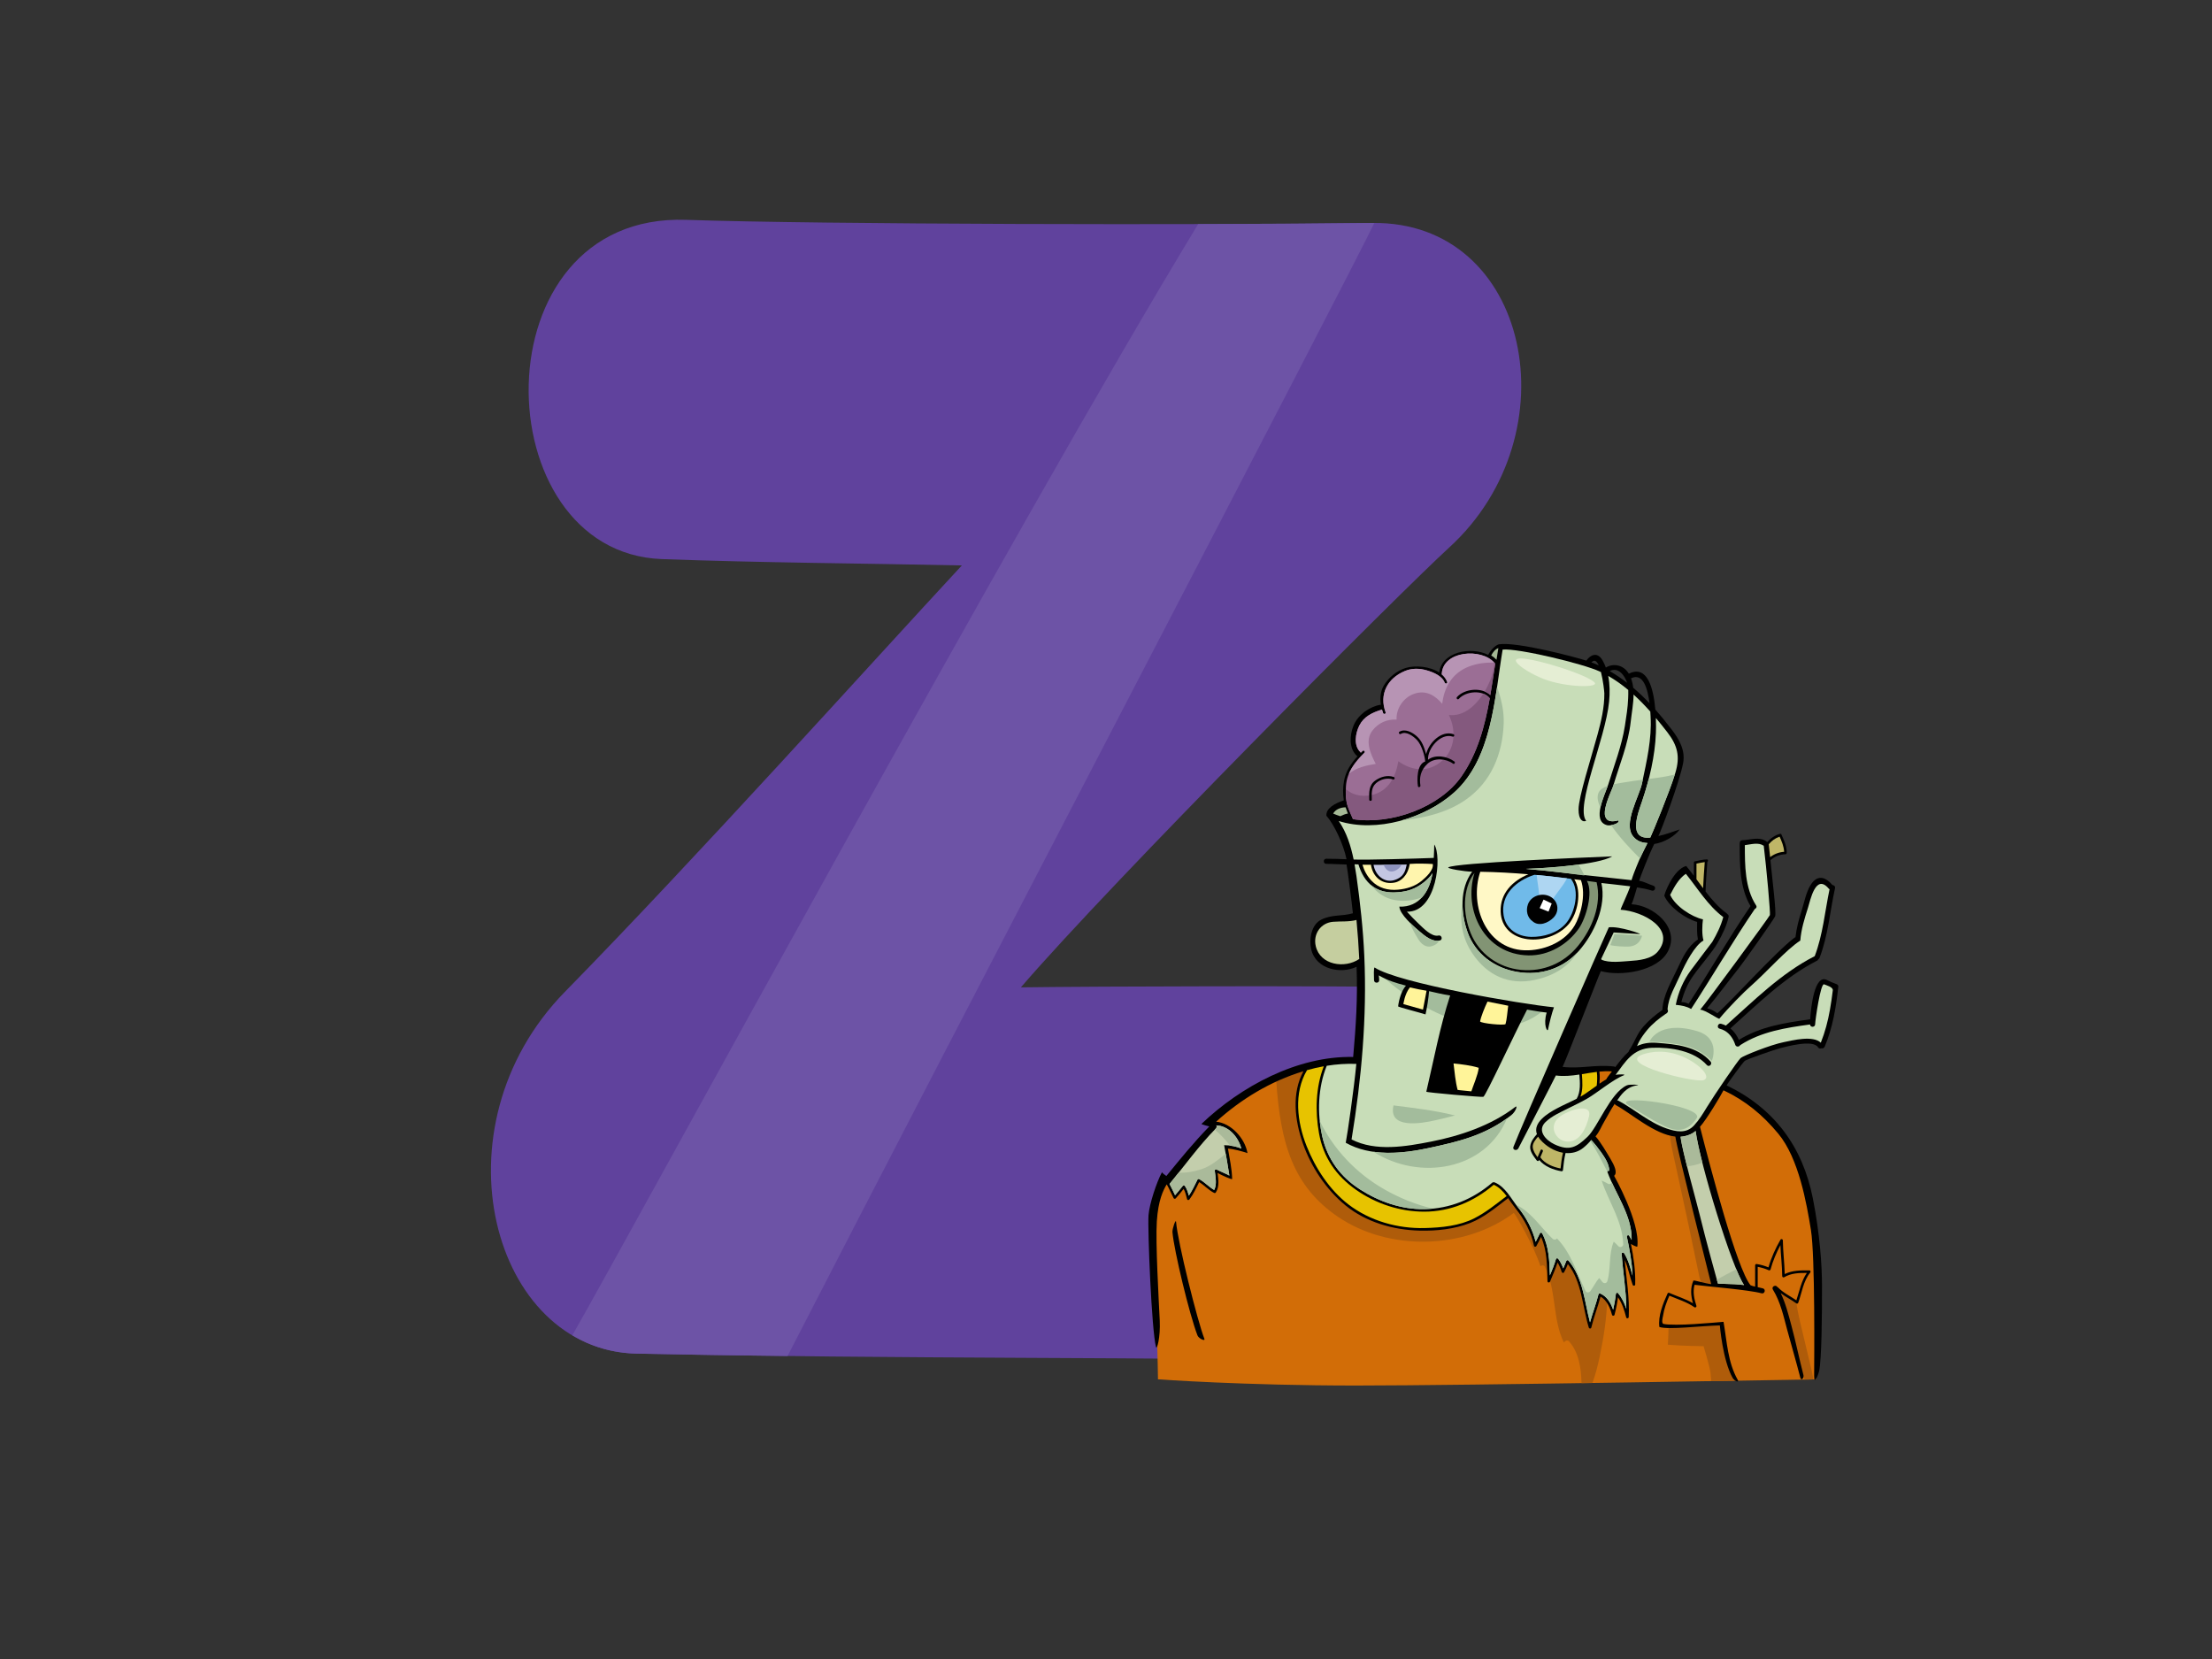 <?xml version="1.0" encoding="utf-8"?>
<!-- Generator: Adobe Illustrator 17.0.0, SVG Export Plug-In . SVG Version: 6.00 Build 0)  -->
<!DOCTYPE svg PUBLIC "-//W3C//DTD SVG 1.1//EN" "http://www.w3.org/Graphics/SVG/1.1/DTD/svg11.dtd">
<svg version="1.1" id="Layer_1" xmlns="http://www.w3.org/2000/svg" xmlns:xlink="http://www.w3.org/1999/xlink" x="0px" y="0px"
	 width="800px" height="600px" viewBox="0 0 800 600" enable-background="new 0 0 800 600" xml:space="preserve">
<rect x="0" y="0" width="800" height="600" fill="#333333" stroke="none"/>
<g>
	<g>
		<path fill="#60429D" d="M511.56,357.031c-31.75-0.562-113.496-0.321-142.347,0.058c33.279-38.623,137.024-142.732,154.933-159.091
			c44.907-41.038,29.191-118.081-27.787-117.358c-60.895,0.784-200.037,0.54-248.142-1.133
			c-75.725-2.626-73.316,120.31-8.855,122.695c35.81,1.329,72.679,1.54,108.507,2.293c-33.537,36.163-95.412,105.06-143.564,154.218
			c-48.147,49.165-26.297,129.728,25.909,130.836c95.824,2.022,184.162,1.127,276.442,2.773
			C581.734,493.664,581.482,358.272,511.56,357.031z"/>
		<path fill="#6D53A6" d="M497.027,80.663c-0.224,0.006-0.438-0.022-0.667-0.022c-16.42,0.216-38.551,0.352-63.028,0.402
			c-66.371,109.245-201.641,358.601-226.346,401.9c6.794,4.044,14.589,6.42,23.228,6.609c18.467,0.388,36.633,0.662,54.62,0.87
			C345.797,371.769,486.025,103.519,497.027,80.663z"/>
	</g>
	<g>
		<path fill="#D26D07" d="M418.799,498.855c0,0-0.457-32.288-1.812-44.392c-1.357-12.112,1.23-23.915,3.169-26.02
			c1.939-2.099,6.786-7.623,12.209-13.453c5.437-5.831,7.462-9.323,7.462-9.323s8.836-9.966,25.571-16.239
			c16.744-6.274,18.104-5.833,31.224-4.036c13.126,1.795,51.137,4.484,59.734,4.036c8.595-0.449,21.106-3.731,33.772-1.936
			c12.672,1.795,30.022,2.385,44.508,13.149c14.475,10.761,22.173,26.46,23.075,56.51c0.9,30.05-0.903,41.705-0.903,41.705
			s-126.249,2.246-166.52,2.246C450.02,501.101,418.799,498.855,418.799,498.855z"/>
		<path fill="#AF5C0A" d="M623.755,486.587c-0.244-2.468-0.288-6.146-1.676-8.188c-0.061,0.019-0.116,0.05-0.188,0.053
			c-3.573,0.371-11.34,0.789-11.941,0.762c-2.166-0.149-4.329-0.216-6.495-0.244c0.014,2.465-0.097,4.914-0.255,7.368
			c5.23,0.446,12.932,0.54,12.932,0.54s2.119,7.008,2.476,9.473c0.092,0.59,0.133,1.831,0.28,3.152
			c2.82-0.047,5.54-0.094,8.138-0.136C625.741,495.157,624.182,491.027,623.755,486.587z"/>
		<path fill="#AF5C0A" d="M649.7,471.406c-1.432-1.518-6.573-4.634-6.974-4.894c2.401,6.916,8.919,30.1,9.908,32.424
			c1.368-0.027,2.418-0.044,3.124-0.055C655.888,496.966,650.52,477.549,649.7,471.406z"/>
		<path fill="#AF5C0A" d="M483.915,440.09c18.405,12.508,45.685,11.877,63.521-1.382c0.36-0.263,7.67,12.594,9.681,19.239
			c0.008-0.009,0.019-0.02,0.03-0.025c0.471-0.379,1.272-0.429,1.584,0.205c4.241,8.603,2.695,18.788,6.814,27.344
			c0.224-0.169,0.454-0.335,0.703-0.515c0.338-0.258,0.944-0.155,1.222,0.155c3.573,4.108,4.362,9.578,4.512,15.121
			c1.321-0.02,2.639-0.036,3.955-0.058c1.13-3.169,1.967-6.448,2.643-9.675c1.426-6.828,2.531-13.924,2.7-20.907
			c0.216-8.875-1.454-17.439-3.897-25.937c-2-6.955-2.51-15.145-6.423-21.347c-0.546-0.867,0.596-1.903,1.355-1.437
			c0.543-4.85,9.509-25.361,13.24-24.743c3.296,0.548,18.192,7.393,18.203,10.799c0.025,5.39,1.379,10.514,2.532,15.76
			c2.9,13.229,5.739,26.471,8.451,39.744c0.014,0.111,0.809,1.953,0.803,2.05c1.676-0.363,4.675,0.296,6.349,0.512
			c-3.069-8.974-5.055-20.691-7.193-29.889c-2.437-10.47-6.179-20.582-8.523-31.083c-0.102-0.482,6.983,0.512,7.302,1.307
			c0.055-2.191,0.449-4.412,1.357-6.708c0.872-2.185,1.997-4.238,3.26-6.221c-9.922-3.108-19.893-3.764-27.964-4.908
			c-12.666-1.795-25.178,1.488-33.772,1.936c-8.598,0.449-46.608-2.241-59.734-4.036c-13.12-1.798-14.48-2.238-31.224,4.036
			c-1.319,0.496-2.595,1.022-3.822,1.559C463.08,413.411,467.559,428.972,483.915,440.09z"/>
		<path d="M664.172,355.915c-1.199-0.429-2.368-0.939-3.507-1.523c-4.34-2.047-5.675,9.34-5.989,14.259
			c-8.947,1.21-18.026,2.603-25.79,7.448c-0.709-1.623-1.726-3.08-3.063-4.16c9.913-8.841,19.386-18.372,31.349-24.505
			c0.244-0.119,0.368-0.307,0.424-0.501c0.197-0.102,0.371-0.258,0.465-0.507c3.111-8.088,3.756-16.796,5.601-25.2
			c0.149-0.687-0.416-1.125-0.953-1.147c-2.701-3.208-5.628-3.723-7.936,0.091c-1.62,2.675-2.205,6.077-3.144,9.016
			c-1.022,3.221-1.897,6.437-2.274,9.783c-0.122,0.025-0.244,0.078-0.357,0.163c-6.65,4.986-23.51,23.652-27.906,27.341
			c-1.158-0.911-2.205-1.385-3.676-1.814c4.376-5.202,7.096-9.079,11.351-14.378c1.836-2.296,12.724-17.674,13.237-18.899
			c0.504-1.23-1.061-13.528-1.703-20.281c1.534-1.343,3.351-2.099,5.434-2.144c0.332-0.006,0.471-0.294,0.435-0.54
			c0.022-0.05,0.036-0.094,0.036-0.152c-0.064-2.335-0.986-4.382-1.936-6.47c-0.097-0.227-0.294-0.266-0.465-0.222
			c-0.025,0.003-0.039-0.003-0.058,0.003c-1.812,0.496-3.354,1.57-4.576,2.953c-0.064-0.039-0.138-0.072-0.213-0.097
			c-0.052-0.072-0.125-0.141-0.216-0.202c-2.596-1.734-5.778-0.438-8.628-0.357c-0.615,0.014-0.914,0.507-0.897,0.978
			c-0.011,0.061-0.036,0.114-0.036,0.174c0.014,7.484-0.044,16.035,3.919,22.679c-7.852,11.556-14.827,23.663-22.413,35.382
			c-0.103-0.102-1.219-0.678-2.607-0.678c0.939-3.534,2.191-6.531,4.293-9.517c2.678-3.814,6.961-8.572,8.839-11.905
			c1.875-3.33,3.185-6.047,3.966-9.359c0.105-0.438-0.091-0.781-0.388-0.975c-0.066-0.111-0.155-0.21-0.277-0.299
			c-3.008-2.191-5.418-4.986-7.667-7.924c0.072-3.592,0.413-7.166,0.643-10.747c0.382-0.191,0.319-0.881-0.208-0.872
			c-0.064,0.003-0.139,0.014-0.208,0.017l0,0c-1.396,0.064-2.739,0.449-4.11,0.69c-0.305,0.056-0.385,0.313-0.316,0.537
			c-0.017,0.044-0.031,0.089-0.031,0.144v4.553c-0.623-0.828-2.116-2.77-2.775-3.559c-4.711,1.235-8.082,10.448-7.908,10.838
			c1.842,4.05,7.47,8.154,11.858,9.401c0,0.017-0.006,0.025-0.006,0.036c-0.016,2.13-0.119,4.241,0.294,6.324
			c-0.02,0.016-0.039,0.028-0.064,0.039c-3.595,2.418-5.423,6.387-7.207,10.204c-2.224,4.781-5.351,9.883-5.595,15.24
			c-2.507,1.753-4.825,3.676-6.85,5.98c-2.335,2.648-3.277,5.83-5.174,8.678c-0.1,0.141-0.144,0.288-0.155,0.429
			c-1.762,1.543-3.252,3.501-4.842,5.565c-0.133-0.111-0.291-0.194-0.496-0.216c-6.83-0.784-11.796,0.922-18.558,0.158
			c1.581-3.362,12.675-32.138,13.83-34.648c7.105,1.997,20.572,0.108,24.308-7.232c4.448-8.725-5.612-16.647-13.212-16.943
			c0.742-1.618,1.252-3.709,1.994-6.11c2.055,0.321,3.465,0.585,5.382,1.172c1.155,0.355,1.643-1.432,0.496-1.784
			c-1.925-0.59-3.096-1.457-5.132-1.753c0.388-1.299,3.709-9.913,5.487-13.334c3.54-0.468,7.642-2.972,9.185-5.255
			c-2.784,0.903-4.839,1.789-7.692,2.39c1.058-2.063,7.606-19.53,8.924-26.28c0.911-4.662-1.352-8.609-4.085-12.198
			c-1.897-2.49-3.875-4.919-5.95-7.246c-0.645-7.578-2.833-16.359-9.584-12.999c-1.834-3.08-5.426-3.95-8.31-2.219
			c-0.341-0.931-0.737-1.839-1.241-2.684c-1.764-2.978-4.205-2.083-5.822,0.18c-3.701-1.197-25.211-6.952-31.687-5.889
			c-1.476,0.518-2.95,2.191-3.803,3.809c-6.304-3.169-16.882-1.039-17.685,6.396c-3.396-2.26-8.692-2.673-12.007-1.698
			c-3.324,0.978-6.307,3.446-8.041,6.385c-1.263,2.133-1.451,4.579-1.064,6.947c-3.742,0.513-8.204,3.385-9.927,7.609
			c-1.357,3.352-1.69,8.157,1.177,10.838c0.097,0.089,0.188,0.141,0.296,0.183c-2.338,2.573-4.241,5.371-4.891,8.927
			c-0.418,2.288-0.449,4.734-0.075,7.022c-3.421,1.172-6.512,2.939-6.293,5.581c2.808,3.169,6.13,10.201,7.284,15.716
			c-2.675-0.105-4.667-0.161-7.323-0.174c-1.205,0-1.205,1.85,0,1.853c2.781,0.008,4.545,0.18,7.323,0.238
			c0.438,2.399,1.925,13.896,2.299,17.636c-4.13,1.172-7.584,0.343-11.503,2.335c-3.604,1.82-4.396,7.188-3.581,10.68
			c1.703,7.36,10.816,9.033,16.409,6.332c0.432,11.284-0.224,21.303-1.23,32.615c-20.206-0.429-40.692,10.694-54.848,24.2
			c-0.172,0.169,2.767,0.936,2.825,0.922c-5.806,5.964-10.268,11.509-15.539,17.932c-0.407-0.277-1.344-0.972-1.598-1.352
			c-1.922,3.565-4.537,11.414-4.855,15.539c-0.371,4.975,1.119,41.827,2.711,47.666c0.307,1.152,1.643-3.379,1.349-9.584
			c-0.371-7.733-1.559-28.216-1.055-35.878c0.501-7.667,2.34-11.315,3.554-13.328c0.03,0.014,0.066,0.044,0.102,0.061
			c0.889,1.59,1.57,3.28,2.426,4.892c0.141,0.258,0.535,0.299,0.737,0.092c1.033-1.094,1.939-2.28,2.878-3.454
			c0.629,1.161,0.892,2.435,1.238,3.709c0.114,0.424,0.623,0.421,0.853,0.114c1.451-1.945,2.457-4.113,3.52-6.279
			c1.906,1.172,3.388,2.892,5.401,3.903c0.233,0.116,0.499,0.064,0.637-0.166c1.324-2.1,0.933-4.659,0.635-7.024
			c1.526,0.836,5.271,2.532,5.26,2.166c-0.1-3.87-0.906-7.185-1.512-10.977c2.047,0.108,5.298,1.003,7.063,1.623
			c-0.961-5.509-6.049-10.874-11.351-11.37c8.98-8.102,19.572-14.616,31.576-18.248c-4.296,7.972-3.127,17.724-0.235,26.02
			c2.961,8.487,8.393,16.71,15.389,22.452c7.498,6.149,17.336,8.935,26.948,9.176c5.972,0.153,12.514-0.556,18.095-2.72
			c5.096-1.981,9.32-5.603,13.617-8.852c0.091-0.067,0.136-0.155,0.163-0.252c0.889,1.241,1.717,2.523,2.653,3.678
			c3.258,4.011,5.709,8.57,6.764,13.633c0.077,0.402,0.659,0.443,0.847,0.114c0.615-1.086,1.155-2.208,1.698-3.33
			c2.288,5.011,2.136,10.625,2.335,16.032c0.019,0.565,0.723,0.59,0.914,0.136c0.967-2.293,1.961-4.567,2.725-6.922
			c0.656,1.072,1.125,2.227,1.504,3.448c0.122,0.371,0.651,0.474,0.856,0.105c0.54-0.967,0.964-1.977,1.363-3.005
			c5.088,6.462,5.26,15.425,7.581,23.012c0.133,0.421,0.79,0.46,0.898,0c0.9-3.806,2.352-7.445,3.346-11.22
			c2.352,1.349,3.471,4.096,4.147,6.598c0.122,0.44,0.786,0.443,0.908,0c0.554-2.097,0.967-4.205,1.257-6.343
			c1.504,2.166,2.31,4.731,2.966,7.268c0.141,0.521,0.892,0.385,0.917-0.122c0.346-6.93-0.837-13.761-1.452-20.638
			c1.277,2.878,1.803,5.988,2.87,8.969c0.172,0.49,0.9,0.415,0.92-0.122c0.149-4.939-0.574-9.835-1.54-14.666
			c0.069,0.114,2.26,1.332,2.316,0.914c1.055-8.877-8.404-25.543-8.404-25.543c1.391-1.147-0.058-4.011-1.307-6.107
			c-1.299-2.183-3.67-6.26-5.412-8.146c1.584-1.933,2.008-3.448,3.318-5.637c1.108-1.856,2.244-4.108,3.617-6.152
			c0.055,0.188,0.18,0.36,0.404,0.482c5.554,2.983,13.96,10.581,21.533,11.381c0.396,3.717,12.93,53.042,12.966,53.347
			c-1.864-0.13-6.321-1.532-6.44-1.26c-1.18,2.684-0.922,5.451-0.169,8.179c-2.673-1.59-5.67-2.465-8.523-3.72
			c-0.213-0.1-0.518-0.086-0.634,0.164c-1.651,3.604-3.507,8.213-2.98,12.151c3.279,1.077,14.713-0.391,21.87-0.573
			c0.02,0.072,0.992,12.589,4.684,19.095c0.593,1.047,2.402,1.692,1.814,0.651c-3.667-6.448-3.905-13.791-5.166-21.042
			c-3.623,0.291-17.406,1.626-21.666,0.77c-0.942-0.161-0.28-2.529-0.238-2.809c0.366-2.562,1.266-5.049,2.318-7.415
			c3.086,1.313,6.318,2.26,9.093,4.196c0.33,0.238,0.801-0.149,0.684-0.523c-0.806-2.493-1.376-5.094-0.659-7.614
			c4.786,0.637,19.541,1.803,24.217,3.08c1.161,0.319,1.654-1.465,0.496-1.781c-0.629-0.172-1.257-0.313-1.886-0.449v-7.345
			c1.374,0.263,2.667,0.634,3.966,1.227c0.263,0.116,0.601,0.027,0.684-0.28c0.825-3.083,2.072-5.98,3.562-8.791
			c0.152,3.739,0.618,7.465,0.654,11.21c0,0.349,0.393,0.587,0.698,0.402c2.546-1.518,5.354-1.57,8.21-1.562
			c-2.05,2.994-2.651,6.501-3.786,9.908c-2.241-1.548-4.745-2.706-6.659-4.678c-0.061-0.066-0.141-0.102-0.211-0.122
			c-0.003-0.006-0.008-0.017-0.011-0.022c-0.631-1.014-2.246-0.083-1.612,0.933c2.742,4.446,3.844,9.603,5.177,14.58
			c1.562,5.784,3.257,11.525,4.756,17.336c0.305,1.152,1.413,0.138,1.114-1.017c-1.601-6.213-2.725-11.836-4.393-18.032
			c-1.064-3.928-2.047-7.916-3.834-11.575c1.803,1.363,3.85,2.388,5.681,3.728c0.258,0.194,0.596-0.022,0.679-0.274
			c1.338-3.709,1.767-7.728,4.321-10.894c0.241-0.299,0.106-0.789-0.335-0.792c-3.083-0.011-6.107-0.042-8.883,1.332
			c-0.1-4.074-0.631-8.116-0.681-12.196c-0.003-0.457-0.631-0.634-0.864-0.23c-1.82,3.191-3.337,6.482-4.338,10.008
			c-1.36-0.568-2.753-0.964-4.232-1.208c-0.294-0.047-0.59,0.125-0.59,0.446v7.728c-0.51-0.094-1.609-0.438-1.676-0.518
			c-4.933-6.071-14.42-42.14-18.273-57.286c2.316-2.54,7.628-11.406,8.517-13.231c8.046,3.892,14.073,8.822,19.793,15.705
			c7.437,8.938,10.26,25.266,11.813,34.822c1.551,9.548,1.191,47.652,1.166,52.854c-0.014,3.418,1.562-0.637,1.806-1.806
			c0.906-4.26,1.069-20.242,1.033-31.227c-0.025-7.171-0.775-18.447-3.31-31.246c-3.709-18.73-13.99-32.579-31.169-40.855
			c0.667-1.246,5.905-8.362,6.562-8.875c0.651-0.515,10.484-3.986,12.716-4.551c2.443-0.617,11.96-3.29,13.769-0.338
			c0.274,0.463,0.759,0.51,1.147,0.346c0.449,0.13,1.022-0.022,1.258-0.571c2.922-6.902,4.119-14.337,4.933-21.738
			C664.906,356.38,664.535,356.053,664.172,355.915z M578.205,240.64c-0.867-0.385-1.751-0.737-2.642-1.066
			C576.635,238.366,577.51,239.089,578.205,240.64z M588.467,246.955c-1.986-1.543-4.077-2.966-6.279-4.249
			C585.326,241.028,587.689,244.487,588.467,246.955z M596.569,254.339c-1.881-1.966-3.833-3.85-5.897-5.603
			c-0.133-1.169-0.388-2.307-0.798-3.418C594.356,243.122,595.954,249.348,596.569,254.339z"/>
		<path fill="#C3CEAC" d="M439.761,408.087c0.338-0.341,0.316-0.756,0.127-1.075c4.277,0.125,7.908,3.975,9.055,8.384
			c-1.878-0.82-4.121-1.188-6.218-1.233c0.424,2.147,1.26,6.875,1.895,10.999c-1.546-0.848-3.014-1.369-4.587-2.177
			c-0.28-0.144-0.745,0.028-0.701,0.396c0.249,2.235,0.853,4.883-0.199,6.986c-1.936-1.105-3.423-2.836-5.398-3.911
			c-0.205-0.119-0.521-0.066-0.637,0.166c-0.986,1.981-1.917,3.978-3.141,5.822c-0.324-1.235-0.671-2.434-1.416-3.512
			c-0.158-0.219-0.526-0.344-0.728-0.092c-0.944,1.15-1.839,2.329-2.833,3.438c-0.679-1.36-1.277-2.756-2.006-4.08
			C428.537,421.474,433.612,414.322,439.761,408.087z"/>
		<path fill="#BFB667" d="M643.617,302.587c0.798,1.775,1.537,3.515,1.64,5.479c-1.889,0.133-3.587,0.792-5.06,1.925
			c-0.158-1.546-0.321-3.099-0.515-4.648C640.723,304.094,642.064,303.102,643.617,302.587z"/>
		<path fill="#BFB667" d="M613.551,312.34c1.003-0.194,1.986-0.443,2.991-0.551c-0.197,3.152-0.476,6.296-0.595,9.453
			c-0.803-1.078-1.595-2.169-2.396-3.246V312.34z"/>
		<path fill="#D26D07" d="M582.969,387.496c-0.573,0.728-2.041,2.617-2.027,2.839c-0.842,0.499-1.659,1.036-2.465,1.598
			c0.119-1.446,0.158-2.955-0.03-4.371C579.945,387.419,581.451,387.374,582.969,387.496z"/>
		<path fill="#E7C300" d="M572.109,388.488c1.801-0.288,3.601-0.609,5.407-0.823c0.227,1.604,0.13,3.354-0.036,4.966
			c-1.488,1.058-2.958,2.15-4.487,3.155c-0.457,0.291-0.931,0.579-1.399,0.845C572.53,394.113,572.322,391.197,572.109,388.488z"/>
		<path fill="#C8DDB8" d="M598.865,259.666c1.429,1.701,2.809,3.426,4.149,5.157c3.728,4.828,4.678,8.816,2.908,14.663
			c-1.939,6.385-8.329,21.962-9.074,23.43c-0.028,0-0.053,0-0.078,0.003c-8.093,0.811-4.396-8.736-2.953-12.932
			c2.684-7.811,4.739-16.583,5.063-24.862C598.926,263.979,598.957,261.993,598.865,259.666z"/>
		<path fill="#A3BC9C" d="M596.289,281.722c-0.723,2.828-1.557,5.609-2.471,8.265c-1.443,4.196-5.141,13.744,2.953,12.932
			c0.025-0.003,0.05-0.003,0.078-0.003c0.745-1.468,6.994-16.616,8.886-22.81C602.621,280.88,599.472,281.323,596.289,281.722z"/>
		<path fill="#A4B895" d="M541.901,234.386c-0.233,1.399-0.457,2.811-0.673,4.227c-0.551-0.598-1.199-1.116-1.914-1.559
			C539.918,235.912,540.707,234.834,541.901,234.386z"/>
		<path fill="#9B6E95" d="M486.789,284.243c0.341-4.986,3.257-8.598,6.667-12.01c0.427-0.421-0.233-1.072-0.656-0.651
			c-0.216,0.219-0.424,0.438-0.643,0.651c-0.041-0.075-0.08-0.149-0.155-0.219c-2.545-2.385-1.773-6.894-0.352-9.675
			c1.64-3.21,4.676-4.639,7.983-5.659c0.069-0.019,0.113-0.061,0.172-0.088c0.125,0.435,0.26,0.87,0.413,1.288
			c0.205,0.557,1.111,0.313,0.906-0.246c-2.39-6.49,0.595-12.295,6.961-14.946c2.565-1.072,5.273-1.005,7.894-0.252
			c2.329,0.667,5.623,2.008,6.517,4.459c0.197,0.557,1.105,0.321,0.895-0.241c-0.396-1.102-1.105-2.017-1.989-2.775
			c0.011-0.042,0.028-0.067,0.028-0.108c0.374-8.52,14.603-9.506,19.14-3.95c0.066,0.08,0.138,0.111,0.216,0.136
			c-0.585,3.775-1.133,7.612-1.792,11.434c-3.097-2.944-9.29-2.363-12.065,0.72c-0.399,0.446,0.26,1.105,0.662,0.656
			c2.562-2.853,8.683-3.401,11.21-0.233c-1.792,10.074-4.421,19.987-10.334,28.394c-7.706,10.935-25.122,17.486-39.149,15.336
			c-0.643-1.537-1.377-3.044-1.897-4.629C486.648,289.289,486.624,286.677,486.789,284.243z"/>
		<path fill="#B794B4" d="M492.157,272.233c0.219-0.213,0.427-0.432,0.643-0.651c0.424-0.421,1.083,0.23,0.656,0.651
			c-2.341,2.341-4.451,4.775-5.648,7.684c2.479-2.255,6.404-3.13,9.747-3.64c-1.914-3.734-4.049-8.415-1.163-12.107
			c2.16-2.761,5.326-4.135,8.7-3.916c-0.235-3.978,2.504-8.002,6.335-9.329c4.296-1.496,7.581,0.587,10.174,3.612
			c0.681-5.947,3.59-11.152,9.692-13.486c2.964-1.13,6.049-1.515,9.14-1.379c-4.67-5.388-18.635-4.34-19.004,4.099
			c0,0.041-0.016,0.066-0.028,0.108c0.883,0.759,1.593,1.673,1.989,2.775c0.211,0.562-0.698,0.798-0.895,0.241
			c-0.895-2.451-4.188-3.792-6.517-4.459c-2.62-0.754-5.329-0.82-7.894,0.252c-6.365,2.651-9.351,8.456-6.961,14.946
			c0.205,0.559-0.701,0.803-0.906,0.246c-0.152-0.418-0.288-0.853-0.413-1.288c-0.058,0.027-0.102,0.069-0.172,0.088
			c-3.307,1.019-6.343,2.449-7.983,5.659c-1.421,2.781-2.194,7.29,0.352,9.675C492.077,272.083,492.116,272.158,492.157,272.233z"/>
		<path fill="#84597E" d="M536.45,250.877c-2.9,4.507-7.218,8.315-12.45,7.706c2.606,5.299,2.396,12.071-2.207,16.348
			c-4.944,4.592-11.007,3.98-16.054,0.393c-0.989,5.639-3.592,10.952-9.758,12.223c-3.703,0.767-7.008-0.125-9.249-2.188
			c-0.08,2.105,0.033,4.282,0.687,6.276c0.521,1.584,1.255,3.091,1.897,4.629c14.026,2.149,31.443-4.401,39.149-15.336
			c5.914-8.407,8.542-18.32,10.334-28.394C538.195,251.769,537.378,251.229,536.45,250.877z"/>
		<path fill="#84597E" d="M540.569,239.82c-0.019-0.028-0.044-0.053-0.067-0.078c-0.208,2.103-0.684,4.183-1.496,6.191
			c-0.549,1.36-1.238,2.778-2.066,4.155c0.767,0.307,1.473,0.737,2.052,1.302c0.659-3.822,1.208-7.659,1.792-11.434
			C540.707,239.931,540.635,239.9,540.569,239.82z"/>
		<path fill="#A4B895" d="M486.66,291.976c0.246,0.762,0.532,1.509,0.831,2.252c-0.98,0.136-1.853,0.551-2.753,0.969
			c-0.883-0.283-1.753-0.593-2.587-0.961C483.009,292.699,484.876,291.99,486.66,291.976z"/>
		<path fill="#C5CE9F" d="M475.857,342.165c-1.028-4.421,1.858-8.434,6.274-8.789c2.875-0.224,5.675,0.078,8.459-0.656
			c0.443,4.695,0.784,9.392,1.005,14.107C486.33,350.408,477.461,349.051,475.857,342.165z"/>
		<path fill="#E7C300" d="M544.745,432.694c-3.714,2.814-7.32,5.767-11.495,7.9c-5.418,2.772-11.946,3.393-17.954,3.548
			c-9.775,0.255-19.843-2.562-27.618-8.542c-6.875-5.285-11.985-13.176-15.137-21.134c-3.398-8.576-4.756-19.184,0.169-27.427
			c2.008-0.562,4.024-1.044,6.058-1.405c-2.939,7.625-3.147,16.253-1.731,24.22c1.546,8.692,6.154,15.359,13.373,20.441
			c7.16,5.047,15.921,7.927,24.701,7.925c9.456,0,18.029-3.701,25.131-9.739c1.994,0.9,3.415,2.435,4.681,4.133
			C544.865,432.625,544.809,432.653,544.745,432.694z"/>
		<path fill="#C8DDB8" d="M579.041,416.701c1.283,1.82,2.989,4.346,2.972,6.736c-0.33-0.111-0.784,0.122-0.632,0.534
			c2.883,7.817,8.974,15.833,8.72,24.466c-0.294-0.488-0.596-0.978-0.867-1.473c-0.263-0.477-0.967-0.141-0.85,0.352
			c1.003,4.623,1.859,9.309,2.044,14.035c-0.784-2.803-1.473-5.62-3.061-8.143c-0.233-0.374-0.9-0.244-0.867,0.227
			c0.438,6.651,1.631,13.223,1.684,19.877c-0.693-2.022-1.604-3.964-2.997-5.637c-0.283-0.346-0.75-0.025-0.792,0.324
			c-0.21,1.922-0.551,3.809-0.981,5.675c-0.853-2.415-2.199-4.783-4.614-5.839c-0.266-0.116-0.604-0.044-0.684,0.277
			c-0.856,3.424-2.13,6.725-3.069,10.129c-2.025-7.623-2.504-16.145-7.813-22.361c-0.249-0.285-0.662-0.086-0.776,0.208
			c-0.352,0.881-0.695,1.764-1.091,2.628c-0.449-1.218-1-2.363-1.787-3.432c-0.233-0.316-0.734-0.299-0.861,0.111
			c-0.582,2.006-1.363,3.939-2.177,5.864c-0.158-5.215-0.33-10.484-2.797-15.22c-0.153-0.299-0.648-0.307-0.806,0
			c-0.507,1.028-1.003,2.066-1.537,3.083c-1.15-4.548-3.39-8.772-6.357-12.425c-2.593-3.191-4.487-7.387-8.49-9.082
			c-0.122-0.055-0.233-0.047-0.341-0.019c-0.141-0.05-0.313-0.042-0.463,0.086c-7.03,6.041-15.3,9.448-24.64,9.617
			c-8.218,0.141-16.276-2.687-23.133-7.063c-7.21-4.595-11.897-11.002-13.772-19.287c-1.853-8.201-1.582-17.613,1.632-25.496
			c3.554-0.573,7.135-0.814,10.7-0.679c-0.859,9.105-3.202,25.435-3.828,28.521c8.969,5.044,20.234,4,29.873,1.936
			c11.334-2.421,20.76-4.692,29.961-11.893c1.69-1.324,2.449-3.748,1.51-3.022c-8.728,6.742-20.087,10.514-30.399,12.539
			c-9.221,1.812-20.134,3.712-28.842-0.762c3.595-21.882,5.606-44.223,4.609-66.396c-0.435-9.625-1.482-19.253-2.831-28.801
			c-0.208-1.421-0.432-2.864-0.692-4.304c0.465,0.014,0.933,0.019,1.407,0.033c1.008,3.21,2.518,6.041,5.188,7.963
			c3.288,2.385,7.06,2.39,10.567,1.936c3.194-0.421,5.8-1.676,8.249-3.701c0.922-0.762,2.047-1.839,2.776-3.05
			c-0.95,6.385-4.69,12.414-11.988,12.129c0.18,2.82,4.952,6.961,7.498,9.124c1.867,1.59,4.501,3.742,7.149,3.105
			c1.166-0.28,0.673-2.066-0.496-1.781c-2.476,0.59-5.603-2.809-7.179-4.277c-1.485-1.376-2.867-2.856-4.23-4.349
			c10.861,0.291,12.725-20.148,9.877-24.291c-0.005,1.388-0.089,3.202-0.172,4.844c-6.847,0.263-24.131,0.781-28.978,0.582
			c-1.008-4.93-2.551-9.822-5.385-13.919c13.755,4.31,31.097-0.969,41.517-10.126c14.076-12.376,14.857-34.822,17.76-51.884
			c5.65-0.537,29.225,5.165,35.099,7.919c0.153,0.067,0.302,0.15,0.457,0.224c0.814,3.155,1.208,7.071,1.219,7.67
			c0.05,5.044-1.127,10.063-2.451,14.899c-2.44,8.93-6.875,22.607-6.875,27.1c0,3.814,1.512,4.673,2.756,4.144
			c-4.086-5.199,6.974-29.601,8.293-43.126c0.294-2.994,0.294-6.235-0.316-9.301c2.567,1.468,4.977,3.191,7.246,5.08
			c0.044,1.008-0.005,2.033-0.036,3.005c-0.116,3.299-0.673,6.717-1.18,9.977c-1.133,7.254-3.878,14.229-6.024,21.225
			c-1.025,3.332-6.274,13.284-0.338,14.724c1.172,0.285,4.711-0.703,4.002-1.762c-9.426,2.471-2.521-10.254-1.867-12.475
			c2.249-7.609,5.451-15.187,6.321-23.128c0.343-3.183,1.019-6.59,1.039-9.908c2.13,1.928,4.135,4.002,6.052,6.149
			c0.042,0.681,0.078,1.263,0.102,1.695c0.477,8.279-1.39,16.12-3.083,24.197c-1.017,4.875-7.013,14.65-3.193,19.303
			c1.343,1.637,3.157,2.28,5.154,2.352c-1.415,2.765-2.797,5.537-3.939,8.44c-0.67,1.701-1.266,3.091-1.831,4.986
			c-2.565-0.316-19.752-2.08-25.851-2.82c-4.135-0.499-8.273-0.92-12.426-1.26c7.645-0.269,26.311-1.526,31.294-4.521
			c-9.345,0.377-56.951,2.368-59.263,3.972c-0.773,0.402,5.872,1.565,8.609,1.562c-4.559,6.166-4.138,14.943-1.654,21.909
			c2.817,7.905,9.78,12.98,17.998,14.359c8.528,1.418,16.599-1.244,22.217-7.581c5.565-6.271,10.032-16.198,8.182-24.582
			c0.601,0.077,7.26,0.775,10.42,1.182c-0.814,2.584-3.601,8.293-3.468,8.481c8.254,0.554,20.084,7.03,13.472,15.098
			c-2.296,2.798-6.972,3.233-10.304,3.443c-2.64,0.166-7.381,0.798-10.079-0.485c-0.039-0.086-0.083-0.169-0.136-0.244
			c1.487-3.136,4.518-9.542,4.532-9.592c3.155,0.241,6.409,0.355,9.401,0.579c1.205,0.089-7.44-2.961-11.165-2.429
			c-1.086,2.166-32.232,73.331-34.495,79.422c-0.415,1.122,1.258,1.551,1.795,0.493c3.41-6.639,12.287-23.71,13.553-26.341
			c2.861,0.38,5.678,0.1,8.495-0.338c0.246,2.919,0.504,6.188-0.958,8.739c-2.343,1.218-4.817,2.255-7.121,3.495
			c-3.468,1.85-8.8,5.168-7.268,9.323c-1.125,1.274-2.196,2.64-2.424,4.36c-0.249,1.861,1.357,3.764,2.357,5.146
			c0.177,0.252,0.64,0.338,0.803,0c0.028-0.064,0.05-0.125,0.075-0.183c1.961,2.374,5.038,3.554,8.027,4.094
			c0.316,0.058,0.56-0.133,0.59-0.446c0.211-2.072,0.443-4.116,0.928-6.143c2.255,0.188,4.512-0.332,6.432-1.894
			c1.064-0.867,2.008-1.812,2.886-2.806C576.784,413.693,577.956,415.167,579.041,416.701z"/>
		<path fill="#A3BC9C" d="M532.603,344.957c5.296,7.806,13.09,11.445,22.466,9.448c6.631-1.412,12.004-4.606,15.35-9.855
			c-5.589,5.886-13.409,8.348-21.646,6.972c-8.218-1.379-15.182-6.454-17.998-14.359c-1.166-3.28-1.87-6.961-1.828-10.583
			C527.814,332.767,528.645,339.116,532.603,344.957z"/>
		<path fill="#A3BC9C" d="M545.682,363.075c-6.066-0.759-11.988-2.781-17.91-4.243c-9.808-2.421-20.514-1.368-28.942-7.551
			c-0.133,0.103-0.26,0.211-0.371,0.335c14.672,14.37,43.81,29.277,61.152,12.539c-0.061-0.014-0.117-0.028-0.177-0.041
			C554.864,363.69,550.246,363.64,545.682,363.075z"/>
		<path fill="#A3BC9C" d="M500.766,430.207c-10.368-5.908-18.425-14.528-23.452-24.76c0.194,1.867,0.49,3.714,0.892,5.501
			c1.875,8.285,6.562,14.691,13.772,19.287c6.858,4.376,14.915,7.204,23.133,7.063c1.041-0.022,2.069-0.086,3.083-0.185
			C511.995,435.669,505.948,433.16,500.766,430.207z"/>
		<path fill="#A3BC9C" d="M587.368,453.208c1.587,2.523,2.277,5.34,3.061,8.143c-0.185-4.726-1.041-9.412-2.044-14.035
			c-0.116-0.493,0.587-0.828,0.85-0.352c0.271,0.496,0.573,0.986,0.867,1.473c0.219-7.293-4.097-14.151-7.18-20.815
			c-0.227,0.509-0.825,0.834-1.407,0.476c-0.728-0.44-1.49-0.792-2.257-1.127c2.56,7.766,7.537,14.594,7.8,23.036
			c0.025,0.85-1.15,1.388-1.731,0.715c-0.521-0.604-1.114-1.125-1.687-1.667c-1.875,4.399-0.986,9.695-2.313,14.287
			c-0.258,0.884-1.365,0.95-1.853,0.235c-0.338-0.482-0.723-0.936-1.122-1.374c-1.224,1.449-2.044,3.185-3.158,4.726
			c-0.404,0.565-1.388,0.748-1.748,0c-3.216-6.628-5.182-13.68-10.345-19.037c-0.296,0.562-1.141,0.546-1.554,0.15
			c-3.814-3.62-6.864-8.335-11.312-11.246c-0.654-0.432-1.294-0.778-1.925-1.055c0.241,0.324,0.479,0.648,0.734,0.956
			c2.966,3.653,5.207,7.877,6.357,12.425c0.535-1.017,1.03-2.055,1.537-3.083c0.158-0.307,0.654-0.299,0.806,0
			c2.468,4.736,2.639,10.005,2.797,15.22c0.814-1.925,1.595-3.858,2.177-5.864c0.127-0.41,0.629-0.426,0.861-0.111
			c0.787,1.069,1.338,2.213,1.787,3.432c0.396-0.864,0.739-1.748,1.091-2.628c0.114-0.294,0.526-0.493,0.776-0.208
			c5.31,6.216,5.789,14.738,7.813,22.361c0.939-3.404,2.213-6.706,3.069-10.129c0.08-0.321,0.418-0.393,0.684-0.277
			c2.415,1.055,3.761,3.423,4.614,5.839c0.429-1.867,0.77-3.753,0.981-5.675c0.042-0.349,0.51-0.67,0.792-0.324
			c1.393,1.673,2.305,3.615,2.997,5.637c-0.053-6.653-1.247-13.226-1.684-19.877C586.467,452.964,587.135,452.834,587.368,453.208z"
			/>
		<path fill="#A3BC9C" d="M594.14,281.985c-2.232,0.28-4.482,0.571-6.742,0.981c-0.967,0.166-2.354,0.355-3.77,0.662
			c-0.061,0.202-0.127,0.41-0.186,0.607c-0.443,1.498-3.725,7.783-2.914,10.952c0.269,0.446,0.551,0.889,0.836,1.324
			c0.753,0.56,1.994,0.712,3.944,0.199c0.518,0.77-1.213,1.501-2.645,1.731c3.027,4.307,6.656,8.273,10.456,12.029
			c0.853-1.886,1.776-3.734,2.714-5.576c-1.997-0.072-3.811-0.714-5.154-2.352c-3.82-4.653,2.177-14.428,3.193-19.303
			C593.968,282.822,594.051,282.404,594.14,281.985z"/>
		<path fill="#A3BC9C" d="M578.147,286.669c-0.759,1.659-0.125,3.701,0.665,5.393c0.615-2.883,2.027-6.016,2.67-7.838
			C579.975,284.752,578.679,285.511,578.147,286.669z"/>
		<path fill="#A3BC9C" d="M508.491,296.535c7.606-0.922,15.323-2.883,21.677-7.34c9.152-6.421,13.24-16.492,13.661-27.449
			c0.183-4.67-0.911-9.033-2.385-13.315c-2.1,14.109-5.171,29.086-15.747,38.384c-5.024,4.423-11.667,7.93-18.738,9.9
			C507.497,296.654,508.012,296.599,508.491,296.535z"/>
		<path fill="#A3BC9C" d="M575.518,412.314c-0.103,0.122-0.213,0.233-0.324,0.355c2.296,3.562,4.207,7.345,6.16,11.121
			c0.025-0.291,0.379-0.446,0.659-0.352c0.017-2.39-1.69-4.916-2.972-6.736C577.956,415.167,576.784,413.693,575.518,412.314z"/>
		<path fill="#A3BC9C" d="M545.034,404.467c-8.728,6.31-17.741,8.476-28.452,10.763c-6.296,1.349-13.273,2.249-19.857,1.316
			C513.205,427.108,537.178,423.41,545.034,404.467z"/>
		<path fill="#A3BC9C" d="M519.316,405.118c2.183-0.499,4.54-1.044,6.894-1.695c-7.232-1.823-14.799-2.692-22.231-3.642
			C502.007,408.359,513.751,406.414,519.316,405.118z"/>
		<path fill="#A3BC9C" d="M517.909,342.174c1.249-0.396,2.183-1.075,2.504-1.983c-2.534,0.396-5.033-1.643-6.819-3.163
			c-1.019-0.861-2.39-2.044-3.681-3.332c0.698,2.103,1.875,4.097,3.025,5.964C514.011,341.409,515.701,342.874,517.909,342.174z"/>
		<path fill="#A3BC9C" d="M515.308,318.824c-2.448,2.025-5.055,3.279-8.249,3.701c-3.507,0.454-7.279,0.449-10.567-1.936
			c-0.213-0.152-0.404-0.319-0.601-0.479c2.044,2.8,5.182,4.855,8.648,5.429c3.329,0.551,6.628,0.149,9.703-0.958
			c2.099-2.288,3.351-5.493,3.842-8.805C517.355,316.985,516.23,318.062,515.308,318.824z"/>
		<path fill="#A3BC9C" d="M551.789,314.24c4.152,0.341,8.29,0.762,12.426,1.26c2.947,0.36,5.889,0.737,8.825,1.127
			c-0.615-1.321-1.34-2.623-2.158-3.936C564.547,313.517,558.176,314.016,551.789,314.24z"/>
		<path fill="#FFF5AD" d="M504.53,319.165c1.884-0.393,4.587-2.188,5.315-6.717c2.728-0.183,5.656-0.127,8.34,0.033
			c0.413,2.171-2.498,4.825-3.983,6.057c-2.482,2.052-5.429,2.928-8.611,3.23c-3.662,0.335-7.066-0.587-9.597-3.274
			c-1.576-1.665-2.668-3.714-3.238-5.745c1.155,0.028,1.917-0.031,3.069,0C496.47,317.17,499.891,320.123,504.53,319.165z"/>
		<path fill="#C3C6E2" d="M496.761,312.775c1.703,0.047,11.999-0.114,11.999-0.114s-0.332,1.51-0.487,1.945
			c-0.621,1.74-1.579,2.742-3.352,3.473C500.827,319.766,497.373,316.583,496.761,312.775z"/>
		<path fill="#8D92BD" d="M504.386,314.977c1.122-0.421,2.022-1.266,2.565-2.288c-1.717,0.028-4.349,0.058-6.539,0.08
			C501.077,314.425,502.331,315.744,504.386,314.977z"/>
		<path fill="#829474" d="M552.778,345.533c7.354,0.155,14.337-3.992,18.35-9.922c2.396-3.545,5.199-12.702,2.806-17.018
			c1.163,0.155,2.329,0.321,3.498,0.477c1.95,8.066-1.645,16.802-6.72,23.031c-5.102,6.268-12.575,9.442-20.652,8.664
			c-8.129-0.787-15.126-5.806-18.176-13.301c-2.742-6.739-3.177-15.743,1.39-21.793
			C529.096,329.463,537.023,345.198,552.778,345.533z"/>
		<path fill="#FFF8C6" d="M542.726,329.757c0.213,5.664,4.227,9.179,9.689,9.902c5.305,0.709,11.417-1.33,14.902-5.409
			c3.24-3.792,4.894-11.672,2.055-16.253c0.795,0.102,1.59,0.199,2.39,0.305c1.986,5.553-0.258,12.988-2.244,16.375
			c-3.382,5.753-10.26,8.78-16.741,9.01c-15.123,0.532-21.56-16.123-17.422-28.404c5.817,0.083,11.614,0.418,17.411,0.908
			C547.036,318.55,542.472,323.087,542.726,329.757z"/>
		<path fill="#70BAE9" d="M554.966,316.375c1.872,0.174,3.747,0.357,5.626,0.56c2.509,0.271,5.027,0.579,7.534,0.9
			c3.379,4.177,1.457,12.334-1.74,16.073c-3.008,3.526-8.143,5.019-12.644,4.93c-4.911-0.108-9.135-2.825-9.941-7.808
			C542.588,323.51,548.382,318.48,554.966,316.375z"/>
		<path fill="#AED6F2" d="M556.667,324.064c0.027,0.972-0.374,5.501,0.731,5.886c2.038,0.726,3.052-2.648,3.676-3.836
			c1.568-2.961,4.144-5.437,5.645-8.456c-2.038-0.252-4.083-0.504-6.127-0.723c-1.607-0.175-3.219-0.33-4.825-0.477
			C555.972,318.996,556.586,321.552,556.667,324.064z"/>
		<path fill="#BFB667" d="M557.177,415.984c-0.391,0.842-0.729,1.698-1.1,2.546c-0.806-1.097-1.618-2.291-1.737-3.64
			c-0.117-1.371,0.969-2.728,1.933-3.806c0.202,0.338,0.449,0.681,0.748,1.03c2.061,2.396,5.113,4.254,8.251,4.794
			c-0.443,1.867-0.678,3.773-0.875,5.689c-2.77-0.56-5.656-1.684-7.326-4.039c0.296-0.709,0.59-1.415,0.911-2.111
			C558.229,415.915,557.426,415.447,557.177,415.984z"/>
		<path fill="#C3CEAC" d="M630.754,464.741c-1.08-0.111-2.158-0.197-3.247-0.277c-1.853-0.127-6.157-0.158-6.196-0.249
			c-0.078-0.174-4.643-16.755-6.512-24.549c-1.072-4.501-6.421-23.388-7-28.56c1.828-0.102,4.063-0.814,5.443-2.091
			C614.781,420.712,626.364,458.492,630.754,464.741z"/>
		<path fill="#AABA9A" d="M439.32,408.555c2.055,1.648,3.986,3.75,5.567,5.792c1.41,0.183,2.811,0.507,4.055,1.05
			c-1.147-4.41-4.778-8.26-9.055-8.384c0.188,0.319,0.21,0.734-0.127,1.075C439.611,408.242,439.464,408.397,439.32,408.555z"/>
		<path fill="#AABA9A" d="M434.337,422.922c-2.784,0.895-5.357,1.291-8.057,1.169c-1.091,1.38-2.191,2.753-3.307,4.108
			c0.729,1.324,1.327,2.72,2.006,4.08c0.994-1.108,1.889-2.288,2.833-3.438c0.202-0.252,0.571-0.127,0.728,0.092
			c0.745,1.077,1.091,2.277,1.416,3.512c1.224-1.844,2.155-3.841,3.141-5.822c0.116-0.233,0.432-0.285,0.637-0.166
			c1.975,1.075,3.462,2.806,5.398,3.911c1.053-2.102,0.449-4.75,0.199-6.986c-0.044-0.368,0.421-0.54,0.701-0.396
			c1.573,0.809,3.041,1.329,4.587,2.177c-0.407-2.656-0.9-5.57-1.313-7.875C440.487,419.502,437.888,421.776,434.337,422.922z"/>
		<path fill="#AABA9A" d="M615.678,420.479c-1.205-4.728-2.08-8.783-2.435-11.464c-1.379,1.277-3.615,1.989-5.443,2.091
			c0.227,2.028,1.188,6.152,2.327,10.694C612.052,421.654,613.905,421.197,615.678,420.479z"/>
		<path fill="#AABA9A" d="M620.91,462.805c0.241,0.861,0.385,1.376,0.402,1.41c0.039,0.091,4.343,0.122,6.196,0.249
			c1.089,0.08,2.166,0.166,3.247,0.277c-0.748-1.064-1.709-3.061-2.795-5.678C625.586,460.252,623.24,461.506,620.91,462.805z"/>
		<path fill="#C8DDB8" d="M661.813,365.23c-0.707,4.055-1.767,8.046-3.291,11.872c-2.919-2.745-10.193-0.837-13.312-0.216
			c-4.869,0.969-14.674,4.903-15.688,5.775c-1.005,0.878-9.359,13.129-12.165,17.705c-1.418,2.321-2.789,4.617-4.65,6.634
			c-2.842,3.097-6.49,2.329-10.046,1.105c-6.29-2.171-11.517-6.9-17.322-10.018c-0.172-0.091-0.332-0.113-0.479-0.108
			c1.241-1.642,3.113-4.952,7.384-5.476c1.194-0.152-2.797-0.457-3.886,0.036c-5.961,2.701-10.431,15.029-14.251,18.644
			c-3.82,3.612-6.412,5.29-11.968,2.651c-3.133-1.498-6.351-4.952-3.166-8.043c2.221-2.149,5.409-3.545,8.146-4.922
			c2.279-1.152,4.595-2.21,6.811-3.487c3.723-2.133,9.276-6.891,13.337-8.492c1.041-0.416-1.961-0.374-2.955-0.166
			c3.548-4.72,6.199-9.55,13.267-9.788c6.725-0.219,15.096,1.075,19.752,6.274c0.789,0.892,2.105-0.424,1.31-1.308
			c-4.944-5.54-12.464-6.229-19.475-6.75c-2.914-0.216-5.191,0.258-7.11,1.18c0.23-0.554,0.471-1.108,0.762-1.643
			c0.797-1.474,1.8-2.836,2.867-4.13c1.911-2.307,4.29-4.196,6.756-5.891c0.169-0.053,0.305-0.155,0.424-0.296
			c0.465-0.343,0.468-0.903,0.227-1.296c0.299-4.534,2.925-8.642,4.728-12.752c1.676-3.817,5.146-10.492,8.268-12.165
			c-0.612-2.202-0.482-5.468-0.194-7.664c-4.155-0.903-10.007-4.806-11.799-8.742c-0.022-0.05-0.053-0.072-0.08-0.113
			c0.028-0.042,0.058-0.061,0.08-0.111c1.401-2.739,3.003-5.723,5.612-7.509c4.343,5.357,7.941,11.456,13.531,15.658
			c-0.831,3.174-2.313,6.118-3.958,8.952c-0.072,0.125-5.296,6.936-7.781,10.318c-2.687,3.656-4.556,7.944-5.434,12.462
			c2.271,0.246,3.786,0.504,5.551,1.501c7.675-11.81,15.11-24.502,23.031-36.165c0.487-0.188,0.839-0.726,0.473-1.291
			c-4.094-6.285-4.063-14.517-4.074-21.799c2.255-0.274,4.847-1.099,6.761,0.18c0.017,0.017,0.047,0.025,0.072,0.031
			c1.019,8.343,2.449,24.374,2.221,25.083c-0.233,0.706-23.183,31.967-25.208,34.213c1.803,0.055,6.606,3.512,6.941,3.255
			c3.282-4.005,8.88-9.634,11.248-11.703c5.756-5.049,12.966-13.303,18.02-16.544c0.307-4.083,1.521-7.93,2.759-11.813
			c0.881-2.773,2.781-12.62,7.545-6.952c0.089,0.102,0.174,0.166,0.271,0.213c-1.698,8.093-2.401,16.433-5.368,24.206
			c-0.028,0.011-0.053,0.005-0.081,0.022c-12.223,6.268-21.898,16.051-32.039,25.067c-0.557-0.271-1.125-0.501-1.759-0.657
			c-1.166-0.283-1.662,1.504-0.496,1.781c0.668,0.161,1.269,0.416,1.823,0.734c0.066,0.047,0.138,0.092,0.222,0.128
			c1.759,1.097,2.933,2.925,3.601,4.966c0.291,0.889,1.454,0.773,1.764,0.13c0.02-0.016,0.05-0.027,0.072-0.039
			c7.559-4.869,16.434-6.251,25.2-7.44c0.05,1.119,1.834,1.105,1.853-0.064c0.017-1.357,1.953-15.076,3.255-14.456
			c0.709,0.341,3.26,0.936,3.127,2.183C662.588,360.54,662.214,362.886,661.813,365.23z"/>
		<path d="M435.567,484.166c-2.474-6.373-9.595-34.714-10.229-42.284c-0.102-1.183-1.407,2.559-1.304,3.748
			c0.562,6.695,6.171,29.914,9.052,37.351C433.512,484.08,435.999,485.283,435.567,484.166z"/>
		<path d="M562.013,364.302c-11.561-1.116-56.333-8.747-64.811-14.364c-0.496-0.335-0.277,3.543-0.263,4.559
			c0.019,1.197,1.883,1.197,1.864,0c-0.006-0.582-0.058-1.169-0.149-1.742c3.221,1.883,6.268,2.778,9.824,3.714
			c-1.612,1.823-2.543,5.047-2.833,7.512c-0.03,0.199,7.83,2.23,9.913,2.892c0.568-2.548,1.078-5.784,1.291-8.409
			c2.124,0.482,5.072,1.194,7.625,1.557c-3.778,11.531-5.85,23.026-8.628,34.809c-0.064,0.283,19.818,2.027,20.619,1.85
			c0.806-0.174,11.165-22.627,15.83-31.543c2.302,0.377,4.758,0.831,7.08,1.075c-1.341,4.457,0.269,7.271,0.504,6.107
			C560.32,370.118,561.215,366.412,562.013,364.302z"/>
		<path fill="#FFF499" d="M514.643,365.135c-1.299-0.343-7.083-1.98-7.083-1.98s0.415-3.634,2.352-6.044
			c1.978,0.485,3.994,0.864,6.024,1.205C515.463,360.684,515.105,362.77,514.643,365.135z"/>
		<path fill="#FFF499" d="M545.463,363.734c-0.305,2.321-0.499,5.038-0.975,6.656c-0.773,0.529-8.694-0.249-9.187-0.961
			c0.249-1.565,1.557-4.872,2.667-7.18C540.488,362.762,542.94,363.233,545.463,363.734z"/>
		<path fill="#FFF499" d="M532.137,394.701c-0.432-0.058-4.953-0.457-4.972-0.529c-0.786-2.975-1.102-6.523-1.476-9.564
			c2.526,0.241,6.697,0.77,9.11,1.579C534.569,388.687,532.547,393.266,532.137,394.701z"/>
		<path d="M504.057,281.002c-2.282-0.775-4.731-0.077-6.645,1.272c-2.41,1.687-2.255,4.299-2.221,6.922
			c0.005,0.593,0.939,0.593,0.933,0c-0.028-2.185-0.266-4.299,1.515-5.928c1.59-1.457,4.13-2.066,6.177-1.371
			C504.381,282.088,504.624,281.196,504.057,281.002z"/>
		<path d="M525.974,275.385c-2.534-1.872-6.866-2.645-9.509-0.62c-0.213-4.13,4.623-9.8,8.916-8.357
			c0.576,0.191,0.814-0.703,0.249-0.889c-4.268-1.435-8.783,2.947-9.855,7.218c-0.718-2.46-1.435-4.789-3.509-6.573
			c-1.562-1.338-4.119-2.726-6.119-1.529c-0.512,0.31-0.041,1.114,0.471,0.803c1.936-1.169,4.576,0.85,5.863,2.21
			c1.709,1.792,2.903,6.06,2.955,7.756c-3.055,1.011-2.978,6.695-2.62,8.944c0.089,0.585,0.986,0.338,0.895-0.246
			c-0.451-2.825,0.056-5.567,2.562-7.872c2.512-2.305,6.714-1.895,9.234-0.044C525.988,276.54,526.456,275.742,525.974,275.385z"/>
		<path d="M560.481,324.167c-2.861-1.41-6.755-0.183-7.872,2.881c-0.842,2.324-0.219,4.878,1.715,6.185
			c2.208,1.93,5.559,0.629,7.503-1.355C564.226,329.435,563.472,325.643,560.481,324.167z"/>
		<polygon fill="#FFFFFF" points="558.243,325.347 561.193,326.757 560.04,329.704 556.836,328.427 		"/>
		<path fill="#A3BC9C" d="M583.878,337.789l9.971,0.615c0,0-0.62,3.944-5.177,3.944c-4.567,0-6.265-0.543-6.265-0.543
			L583.878,337.789z"/>
		<path fill="#A3BC9C" d="M596.547,376.735c0,0,5.72,0,12.212,1.313c6.492,1.313,10.354,5.642,10.354,5.642
			s3.371-8.273-5.481-10.819C599.641,368.855,596.547,376.735,596.547,376.735z"/>
		<path fill="#A3BC9C" d="M589.362,399.994c1.834,1.05,10.198,6.415,13.99,7.88c3.789,1.471,7.265,1.083,10.279-3.473
			C616.642,399.841,580.867,395.133,589.362,399.994z"/>
		<path fill="#E5EED4" d="M594.179,381.322c2.908-1,8.431-1.872,14.674,0.933c6.24,2.814,10.296,7.492,7.171,8.426
			C612.911,391.621,584.188,384.76,594.179,381.322z"/>
		<path fill="#E5EED4" d="M564.697,403.448c3.809-2.451,11.068-4.36,10.01,0.233c-1.064,4.595-3.412,9.304-7.772,9.19
			C562.575,412.752,559.395,406.866,564.697,403.448z"/>
		<path fill="#E5EED4" d="M560.456,240.233c5.008,1.401,13.78,4.36,16.131,6.482c2.357,2.122-10.196,1.991-18.367-1.183
			C550.332,242.473,539.375,234.344,560.456,240.233z"/>
	</g>
</g>
</svg>
